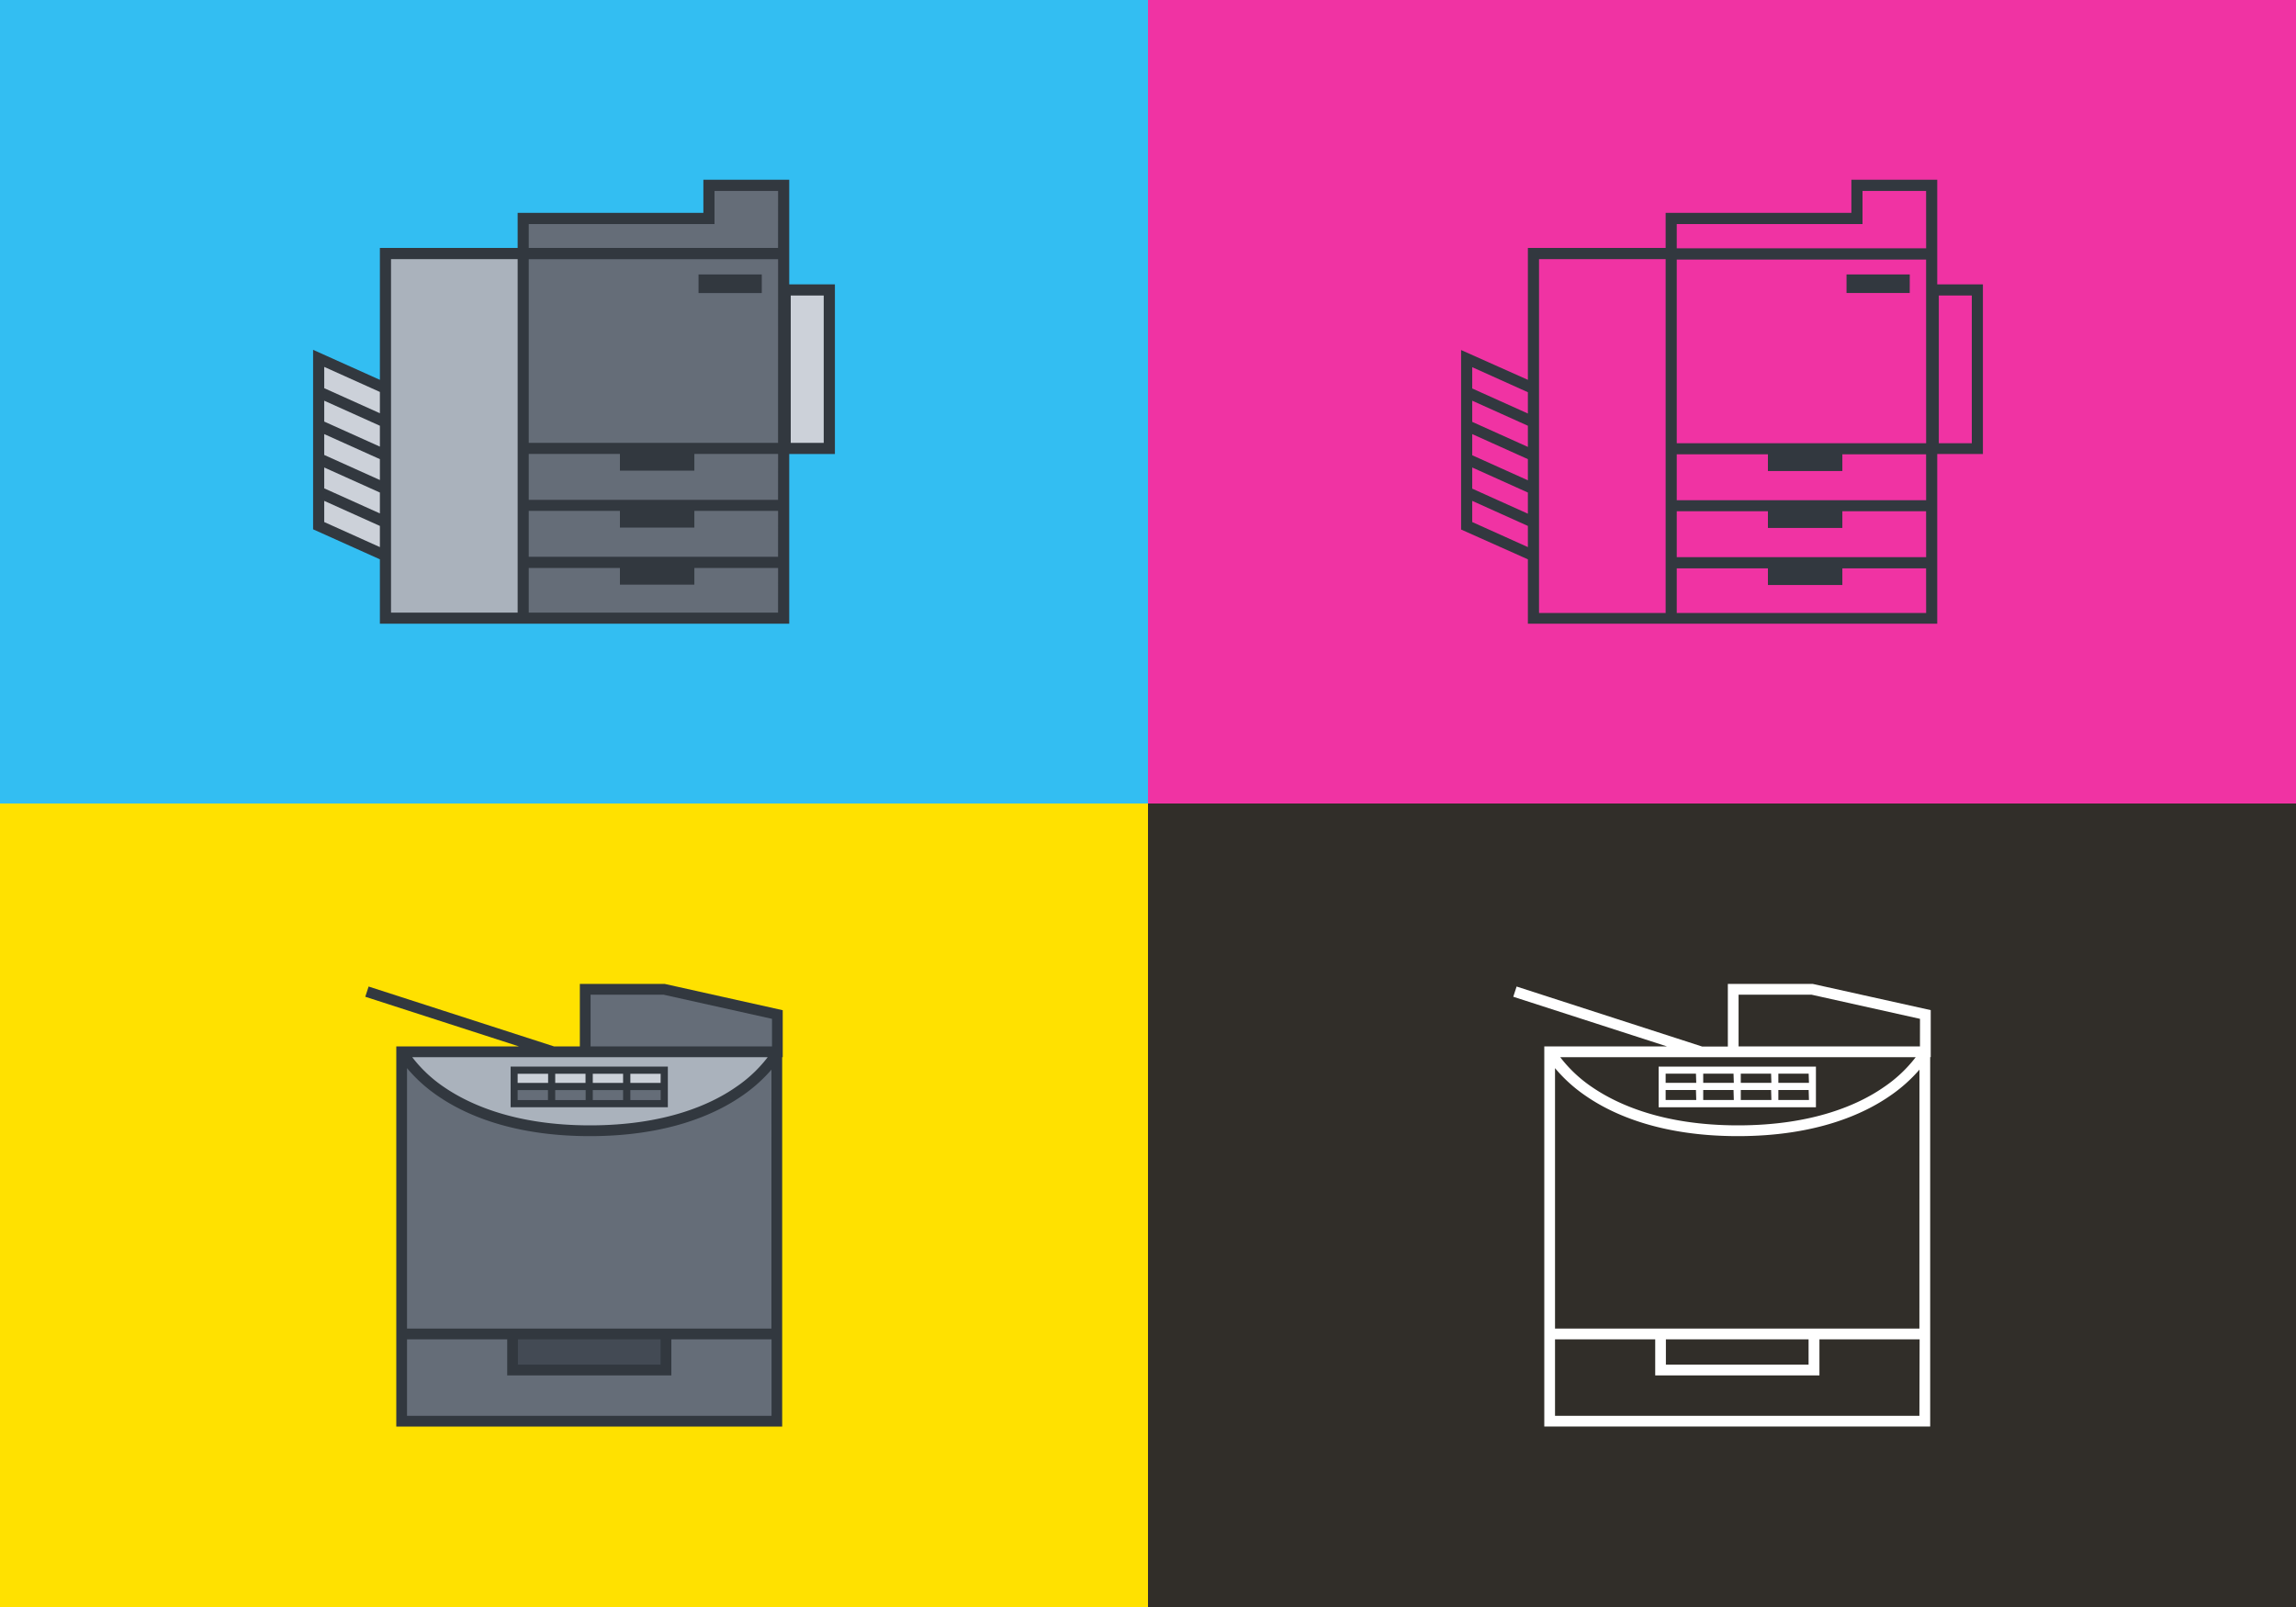 <?xml version="1.0" encoding="utf-8"?>
<svg id="master-artboard" viewBox="0 0 550 385" xmlns="http://www.w3.org/2000/svg" width="550px" height="385px"><rect x="0" y="0" width="550" height="385" fill="#808080" stroke="none"/><title>free-line-photocopier-vector-icons</title><path d="M 275 192.5 H 550 V 385 H 275 V 192.5 Z" class="cls-1" style="fill: rgb(49, 46, 41);" transform="matrix(1, 0, 0, 1, 2.842170943040401e-14, 7.105427357601002e-15)"/><path class="cls-2" d="M434.22,235.72H413.9v15h-6.17L363.3,236.35l-.8,2.45,36.83,11.9h-29.4v91.07h92.44v-88.5h.13V242ZM413.9,253.28h45a32.46,32.46,0,0,1-7.69,7.21c-6,4.16-17,9.12-34.88,9.12s-28.84-5-34.89-9.12a32.54,32.54,0,0,1-7.69-7.21Zm45.89,85.91H372.5V320.88h24v8.64h39.34v-8.64h24Zm-60.73-12.25v-6.06h34.18v6.06Zm60.73-8.64H372.5V255.9a36,36,0,0,0,7.29,6.6c6.36,4.42,17.86,9.69,36.51,9.69s30.15-5.27,36.5-9.69a36.48,36.48,0,0,0,7-6.24Zm.13-67.6H416.47V238.3h17.46l26,5.79ZM435,255.53H397.32v9.74H435Zm-28.67,8H399v-2.39h7.26Zm0-4.11H399v-2.19h7.26Zm9,4.11H408v-2.39h7.26Zm0-4.11H408v-2.19h7.26Zm9,4.11H417v-2.39h7.26Zm0-4.11H417v-2.19h7.26Zm9,4.11H426v-2.39h7.26Zm0-4.11H426v-2.19h7.26Z" style="fill: rgb(255, 255, 255);" transform="matrix(1, 0, 0, 1, 2.842170943040401e-14, 7.105427357601002e-15)"/><path d="M 0 192.5 H 275 V 385 H 0 V 192.5 Z" class="cls-3" style="fill: rgb(255, 225, 0);" transform="matrix(1, 0, 0, 1, 2.842170943040401e-14, 7.105427357601002e-15)"/><path d="M 187.5 242.02 L 159.22 235.72 L 159.08 235.72 L 138.9 235.72 L 138.9 250.7 L 132.73 250.7 L 88.3 236.35 L 87.5 238.8 L 124.33 250.7 L 94.93 250.7 L 94.93 341.78 L 187.37 341.78 L 187.37 253.28 L 187.5 253.28 L 187.5 242.02 Z" class="cls-4" style="fill: rgb(50, 56, 63);" transform="matrix(1, 0, 0, 1, 2.842170943040401e-14, 7.105427357601002e-15)"/><path class="cls-5" d="M138.9,253.28h45a32.46,32.46,0,0,1-7.69,7.21c-6,4.16-17,9.12-34.88,9.12s-28.84-5-34.89-9.12a32.54,32.54,0,0,1-7.69-7.21Z" style="fill: rgb(170, 178, 188);" transform="matrix(1, 0, 0, 1, 2.842170943040401e-14, 7.105427357601002e-15)"/><path class="cls-6" d="M141.47,238.3h17.46l26,5.79v6.61H141.47Z" style="fill: rgb(101, 109, 120);" transform="matrix(1, 0, 0, 1, 2.842170943040401e-14, 7.105427357601002e-15)"/><path class="cls-7" d="M124.06,320.88h34.18v6.06H124.06Z" style="fill: rgb(67, 74, 84);" transform="matrix(1, 0, 0, 1, 2.842170943040401e-14, 7.105427357601002e-15)"/><path class="cls-6" d="M160.82,329.52v-8.64h24v18.32H97.5V320.88h24v8.64Z" style="fill: rgb(101, 109, 120);" transform="matrix(1, 0, 0, 1, 2.842170943040401e-14, 7.105427357601002e-15)"/><path class="cls-6" d="M184.79,318.3H97.5V255.9a36,36,0,0,0,7.29,6.6c6.36,4.42,17.86,9.69,36.51,9.69s30.15-5.27,36.5-9.69a36.48,36.48,0,0,0,7-6.24Z" style="fill: rgb(101, 109, 120);" transform="matrix(1, 0, 0, 1, 2.842170943040401e-14, 7.105427357601002e-15)"/><path d="M 159.98 255.53 L 159.12 255.53 L 122.32 255.53 L 122.32 265.27 L 159.98 265.27 L 159.98 255.53 Z" class="cls-4" style="fill: rgb(50, 56, 63);" transform="matrix(1, 0, 0, 1, 2.842170943040401e-14, 7.105427357601002e-15)"/><path class="cls-8" d="M158.25,259.44H151v-2.19h7.26Z" style="fill: rgb(204, 209, 217);" transform="matrix(1, 0, 0, 1, 2.842170943040401e-14, 7.105427357601002e-15)"/><path class="cls-6" d="M140.29,261.16v2.39H133v-2.39Z" style="fill: rgb(101, 109, 120);" transform="matrix(1, 0, 0, 1, 2.842170943040401e-14, 7.105427357601002e-15)"/><path class="cls-8" d="M133,259.44v-2.19h7.26v2.19Z" style="fill: rgb(204, 209, 217);" transform="matrix(1, 0, 0, 1, 2.842170943040401e-14, 7.105427357601002e-15)"/><path class="cls-6" d="M142,261.16h7.26v2.39H142Z" style="fill: rgb(101, 109, 120);" transform="matrix(1, 0, 0, 1, 2.842170943040401e-14, 7.105427357601002e-15)"/><path class="cls-8" d="M142,259.44v-2.19h7.26v2.19Z" style="fill: rgb(204, 209, 217);" transform="matrix(1, 0, 0, 1, 2.842170943040401e-14, 7.105427357601002e-15)"/><path class="cls-8" d="M131.3,257.25v2.19H124v-2.19Z" style="fill: rgb(204, 209, 217);" transform="matrix(1, 0, 0, 1, 2.842170943040401e-14, 7.105427357601002e-15)"/><path class="cls-6" d="M124,261.16h7.26v2.39H124Z" style="fill: rgb(101, 109, 120);" transform="matrix(1, 0, 0, 1, 2.842170943040401e-14, 7.105427357601002e-15)"/><path class="cls-6" d="M151,263.55v-2.39h7.26v2.39Z" style="fill: rgb(101, 109, 120);" transform="matrix(1, 0, 0, 1, 2.842170943040401e-14, 7.105427357601002e-15)"/><path d="M 275 0 H 550 V 192.5 H 275 V 0 Z" class="cls-9" style="fill: rgb(240, 51, 163);" transform="matrix(1, 0, 0, 1, 2.842170943040401e-14, 7.105427357601002e-15)"/><path class="cls-4" d="M473.66,68.12h-9.6V43.06H443.49V51H399V59.4H366V91l-16-7.14v43L366,134v15.43h98.06V108.77H475V68.12ZM366,131.07l-13.33-6V120L366,126Zm0-8-13.33-6V112L366,118Zm0-8-13.33-6V104l13.33,6Zm0-8-13.33-6V96l13.33,6Zm0-8-13.33-6v-5.1l13.33,6Zm33,47.79H368.67V62.08H399Zm62.4,0H401.66v-10.7H423.5v4h17.83v-4h20.06Zm0-13.38H401.66v-11H423.5v4h17.83v-4h20.06Zm0-13.64H401.66v-11H423.5v4h17.83v-4h20.06Zm0-13.65H401.66v-44h59.73Zm0-46.7H401.66V53.68h44.5V45.74h15.23Zm10.94,46.7h-7.9V70.79h7.9ZM457.47,70.2H442.33V65.75h15.15Z" style="fill: rgb(50, 56, 63);" transform="matrix(1, 0, 0, 1, 2.842170943040401e-14, 7.105427357601002e-15)"/><path d="M 0 0 H 275 V 192.5 H 0 V 0 Z" class="cls-10" style="fill: rgb(51, 190, 242);" transform="matrix(1, 0, 0, 1, 2.842170943040401e-14, 7.105427357601002e-15)"/><path class="cls-4" d="M198.66,68.12h-9.6V43.06H168.49V51H124V59.4H91V91L75,83.81v43L91,134v15.43h98.06V108.77H200V68.12Z" style="fill: rgb(50, 56, 63);" transform="matrix(1, 0, 0, 1, 2.842170943040401e-14, 7.105427357601002e-15)"/><path class="cls-8" d="M91,131.07l-13.33-6V120L91,126Z" style="fill: rgb(204, 209, 217);" transform="matrix(1, 0, 0, 1, 2.842170943040401e-14, 7.105427357601002e-15)"/><path class="cls-8" d="M91,123l-13.33-6V112L91,118Z" style="fill: rgb(204, 209, 217);" transform="matrix(1, 0, 0, 1, 2.842170943040401e-14, 7.105427357601002e-15)"/><path class="cls-8" d="M91,115l-13.33-6V104l13.33,6Z" style="fill: rgb(204, 209, 217);" transform="matrix(1, 0, 0, 1, 2.842170943040401e-14, 7.105427357601002e-15)"/><path class="cls-8" d="M91,107l-13.33-6V96l13.33,6Z" style="fill: rgb(204, 209, 217);" transform="matrix(1, 0, 0, 1, 2.842170943040401e-14, 7.105427357601002e-15)"/><path class="cls-8" d="M91,99,77.67,93v-5.1l13.33,6Z" style="fill: rgb(204, 209, 217);" transform="matrix(1, 0, 0, 1, 2.842170943040401e-14, 7.105427357601002e-15)"/><path class="cls-5" d="M124,146.77H93.67V62.08H124Z" style="fill: rgb(170, 178, 188);" transform="matrix(1, 0, 0, 1, 2.842170943040401e-14, 7.105427357601002e-15)"/><path class="cls-6" d="M186.38,146.77H126.66v-10.7H148.5v4h17.83v-4h20.06Z" style="fill: rgb(101, 109, 120);" transform="matrix(1, 0, 0, 1, 2.842170943040401e-14, 7.105427357601002e-15)"/><path class="cls-6" d="M186.38,133.39H126.66v-11H148.5v4h17.83v-4h20.06Z" style="fill: rgb(101, 109, 120);" transform="matrix(1, 0, 0, 1, 2.842170943040401e-14, 7.105427357601002e-15)"/><path class="cls-6" d="M186.38,119.75H126.66v-11H148.5v4h17.83v-4h20.06Z" style="fill: rgb(101, 109, 120);" transform="matrix(1, 0, 0, 1, 2.842170943040401e-14, 7.105427357601002e-15)"/><path class="cls-6" d="M186.38,106.1H126.66v-44h59.73Z" style="fill: rgb(101, 109, 120);" transform="matrix(1, 0, 0, 1, 2.842170943040401e-14, 7.105427357601002e-15)"/><path class="cls-6" d="M186.38,59.4H126.66V53.68h44.5V45.74h15.23Z" style="fill: rgb(101, 109, 120);" transform="matrix(1, 0, 0, 1, 2.842170943040401e-14, 7.105427357601002e-15)"/><path class="cls-8" d="M197.32,106.1h-7.9V70.8h7.9Z" style="fill: rgb(204, 209, 217);" transform="matrix(1, 0, 0, 1, 2.842170943040401e-14, 7.105427357601002e-15)"/><path d="M 167.33 65.75 H 182.48 V 70.21 H 167.33 V 65.75 Z" class="cls-4" style="fill: rgb(50, 56, 63);" transform="matrix(1, 0, 0, 1, 2.842170943040401e-14, 7.105427357601002e-15)"/></svg>